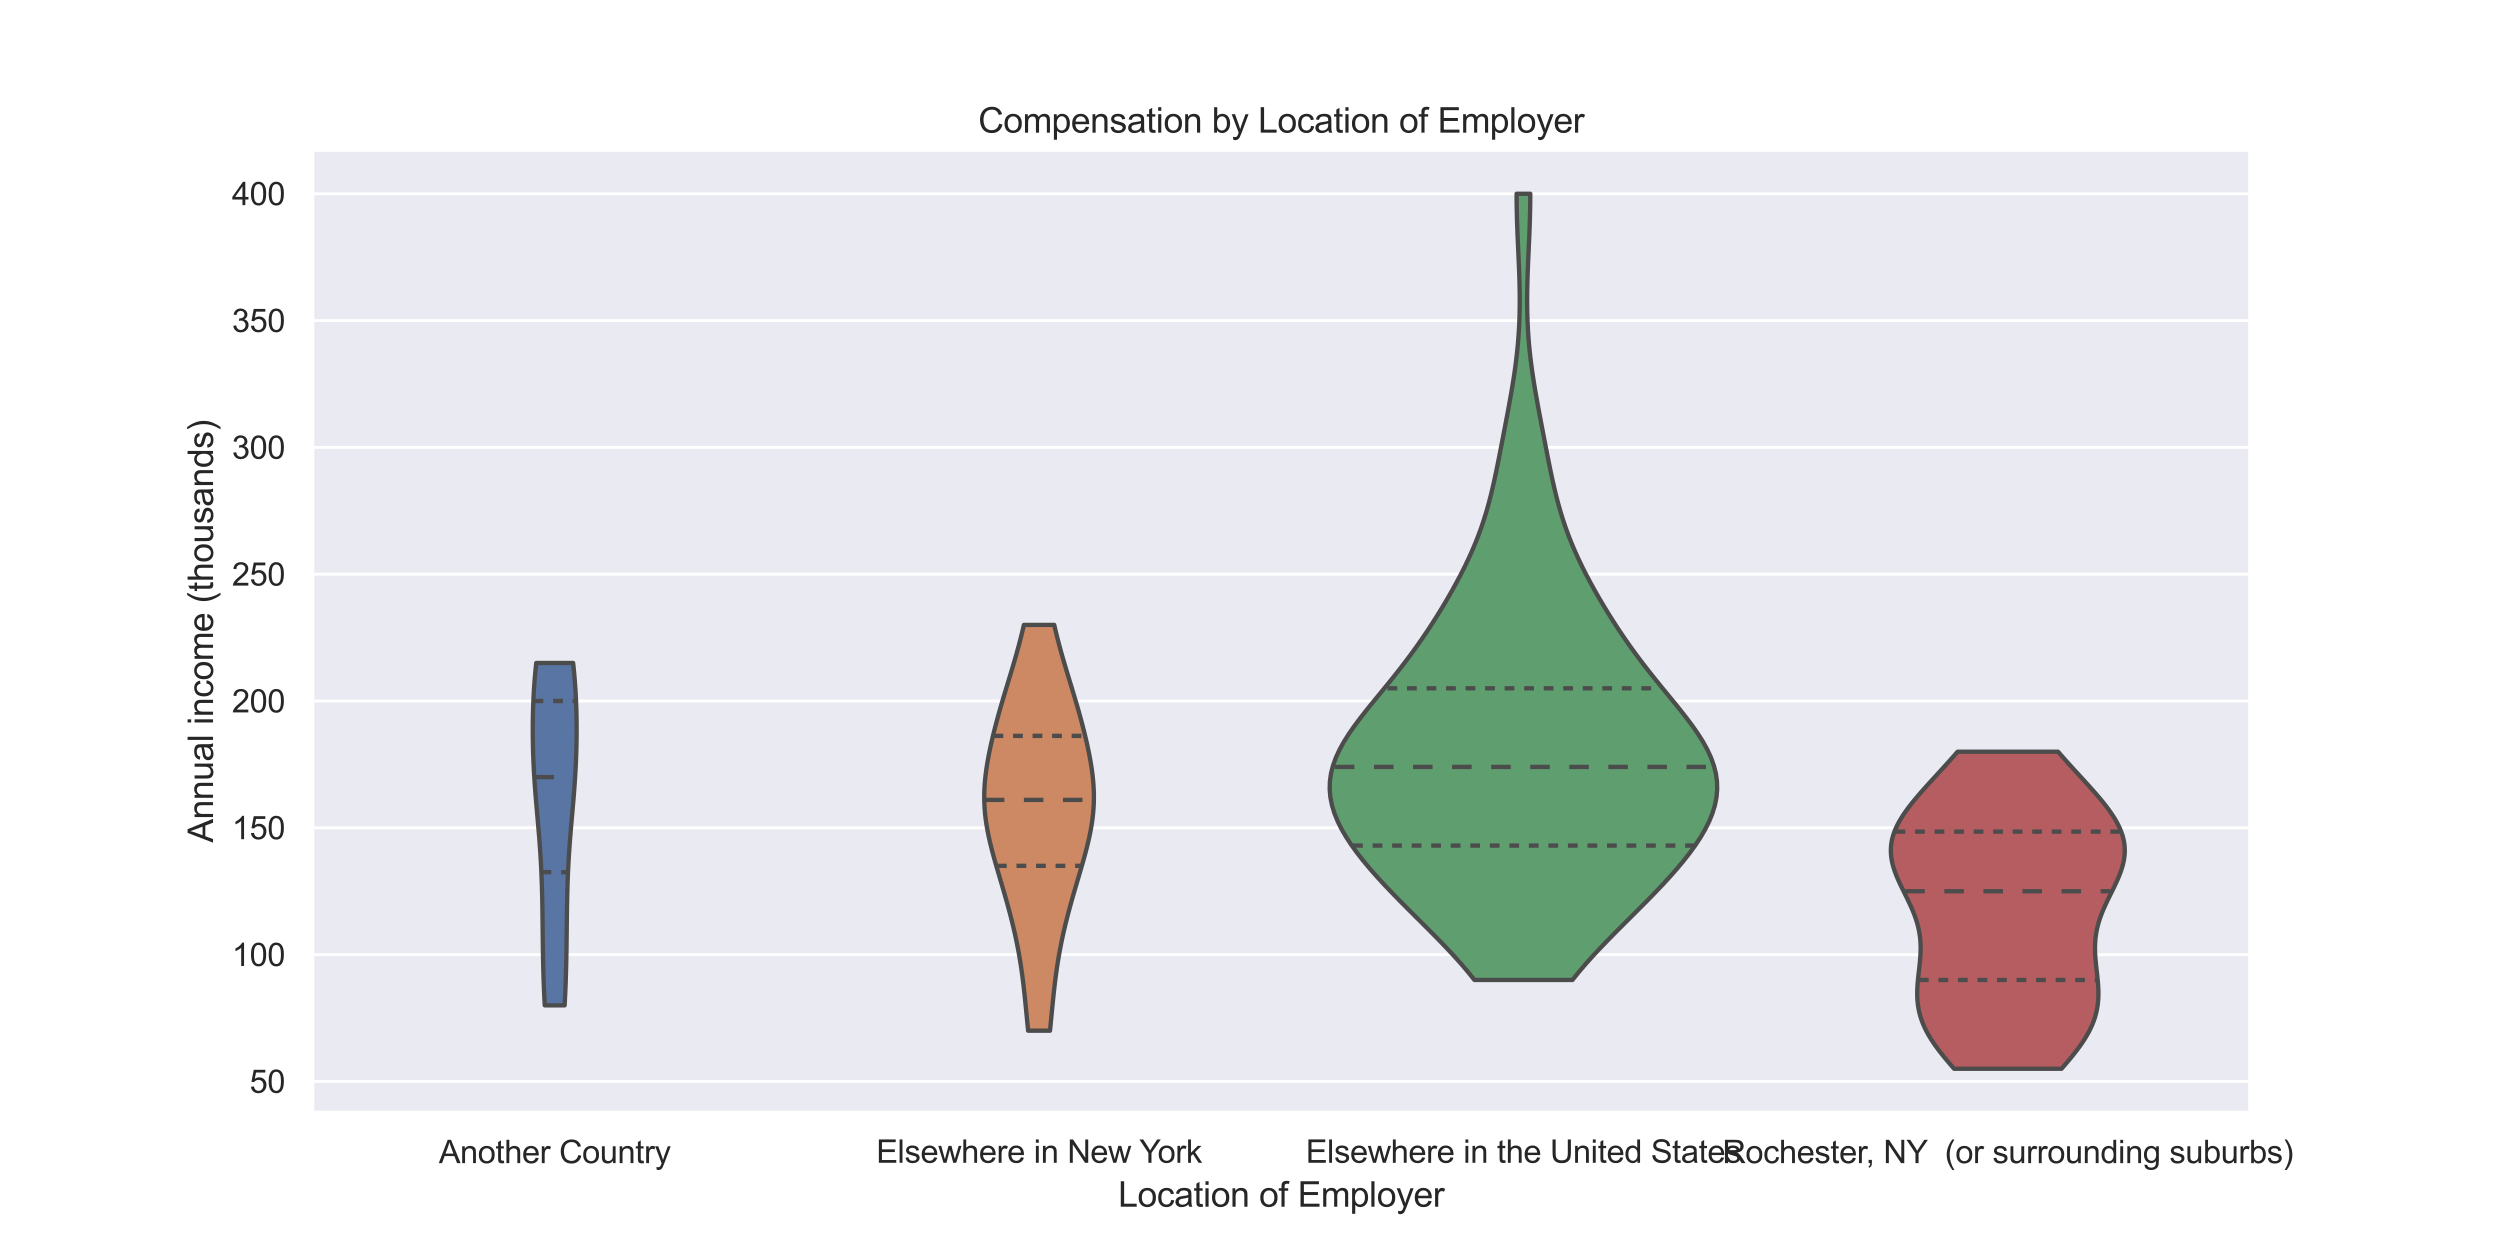 <?xml version="1.0" encoding="utf-8" standalone="no"?>
<!DOCTYPE svg PUBLIC "-//W3C//DTD SVG 1.1//EN"
  "http://www.w3.org/Graphics/SVG/1.1/DTD/svg11.dtd">
<svg xmlns:xlink="http://www.w3.org/1999/xlink" width="864pt" height="432pt" viewBox="0 0 864 432" xmlns="http://www.w3.org/2000/svg" version="1.1">
 <defs>
  <style type="text/css">*{stroke-linejoin: round; stroke-linecap: butt}</style>
 </defs>
 <g id="figure_1">
  <g id="patch_1">
   <path d="M 0 432 
L 864 432 
L 864 0 
L 0 0 
z
" style="fill: #ffffff"/>
  </g>
  <g id="axes_1">
   <g id="patch_2">
    <path d="M 108 384.48 
L 777.6 384.48 
L 777.6 51.84 
L 108 51.84 
z
" style="fill: #eaeaf2"/>
   </g>
   <g id="matplotlib.axis_1">
    <g id="xtick_1">
     <g id="text_1">
      <!-- Another Country -->
      <g style="fill: #262626" transform="translate(151.653 401.988)scale(0.11 -0.11)">
       <defs>
        <path id="ArialMT-41" d="M -9 0 
L 1750 4581 
L 2403 4581 
L 4278 0 
L 3588 0 
L 3053 1388 
L 1138 1388 
L 634 0 
L -9 0 
z
M 1313 1881 
L 2866 1881 
L 2388 3150 
Q 2169 3728 2063 4100 
Q 1975 3659 1816 3225 
L 1313 1881 
z
" transform="scale(0.016)"/>
        <path id="ArialMT-6e" d="M 422 0 
L 422 3319 
L 928 3319 
L 928 2847 
Q 1294 3394 1984 3394 
Q 2284 3394 2536 3286 
Q 2788 3178 2913 3003 
Q 3038 2828 3088 2588 
Q 3119 2431 3119 2041 
L 3119 0 
L 2556 0 
L 2556 2019 
Q 2556 2363 2490 2533 
Q 2425 2703 2258 2804 
Q 2091 2906 1866 2906 
Q 1506 2906 1245 2678 
Q 984 2450 984 1813 
L 984 0 
L 422 0 
z
" transform="scale(0.016)"/>
        <path id="ArialMT-6f" d="M 213 1659 
Q 213 2581 725 3025 
Q 1153 3394 1769 3394 
Q 2453 3394 2887 2945 
Q 3322 2497 3322 1706 
Q 3322 1066 3130 698 
Q 2938 331 2570 128 
Q 2203 -75 1769 -75 
Q 1072 -75 642 372 
Q 213 819 213 1659 
z
M 791 1659 
Q 791 1022 1069 705 
Q 1347 388 1769 388 
Q 2188 388 2466 706 
Q 2744 1025 2744 1678 
Q 2744 2294 2464 2611 
Q 2184 2928 1769 2928 
Q 1347 2928 1069 2612 
Q 791 2297 791 1659 
z
" transform="scale(0.016)"/>
        <path id="ArialMT-74" d="M 1650 503 
L 1731 6 
Q 1494 -44 1306 -44 
Q 1000 -44 831 53 
Q 663 150 594 308 
Q 525 466 525 972 
L 525 2881 
L 113 2881 
L 113 3319 
L 525 3319 
L 525 4141 
L 1084 4478 
L 1084 3319 
L 1650 3319 
L 1650 2881 
L 1084 2881 
L 1084 941 
Q 1084 700 1114 631 
Q 1144 563 1211 522 
Q 1278 481 1403 481 
Q 1497 481 1650 503 
z
" transform="scale(0.016)"/>
        <path id="ArialMT-68" d="M 422 0 
L 422 4581 
L 984 4581 
L 984 2938 
Q 1378 3394 1978 3394 
Q 2347 3394 2619 3248 
Q 2891 3103 3008 2847 
Q 3125 2591 3125 2103 
L 3125 0 
L 2563 0 
L 2563 2103 
Q 2563 2525 2380 2717 
Q 2197 2909 1863 2909 
Q 1613 2909 1392 2779 
Q 1172 2650 1078 2428 
Q 984 2206 984 1816 
L 984 0 
L 422 0 
z
" transform="scale(0.016)"/>
        <path id="ArialMT-65" d="M 2694 1069 
L 3275 997 
Q 3138 488 2766 206 
Q 2394 -75 1816 -75 
Q 1088 -75 661 373 
Q 234 822 234 1631 
Q 234 2469 665 2931 
Q 1097 3394 1784 3394 
Q 2450 3394 2872 2941 
Q 3294 2488 3294 1666 
Q 3294 1616 3291 1516 
L 816 1516 
Q 847 969 1125 678 
Q 1403 388 1819 388 
Q 2128 388 2347 550 
Q 2566 713 2694 1069 
z
M 847 1978 
L 2700 1978 
Q 2663 2397 2488 2606 
Q 2219 2931 1791 2931 
Q 1403 2931 1139 2672 
Q 875 2413 847 1978 
z
" transform="scale(0.016)"/>
        <path id="ArialMT-72" d="M 416 0 
L 416 3319 
L 922 3319 
L 922 2816 
Q 1116 3169 1280 3281 
Q 1444 3394 1641 3394 
Q 1925 3394 2219 3213 
L 2025 2691 
Q 1819 2813 1613 2813 
Q 1428 2813 1281 2702 
Q 1134 2591 1072 2394 
Q 978 2094 978 1738 
L 978 0 
L 416 0 
z
" transform="scale(0.016)"/>
        <path id="ArialMT-20" transform="scale(0.016)"/>
        <path id="ArialMT-43" d="M 3763 1606 
L 4369 1453 
Q 4178 706 3683 314 
Q 3188 -78 2472 -78 
Q 1731 -78 1267 223 
Q 803 525 561 1097 
Q 319 1669 319 2325 
Q 319 3041 592 3573 
Q 866 4106 1370 4382 
Q 1875 4659 2481 4659 
Q 3169 4659 3637 4309 
Q 4106 3959 4291 3325 
L 3694 3184 
Q 3534 3684 3231 3912 
Q 2928 4141 2469 4141 
Q 1941 4141 1586 3887 
Q 1231 3634 1087 3207 
Q 944 2781 944 2328 
Q 944 1744 1114 1308 
Q 1284 872 1643 656 
Q 2003 441 2422 441 
Q 2931 441 3284 734 
Q 3638 1028 3763 1606 
z
" transform="scale(0.016)"/>
        <path id="ArialMT-75" d="M 2597 0 
L 2597 488 
Q 2209 -75 1544 -75 
Q 1250 -75 995 37 
Q 741 150 617 320 
Q 494 491 444 738 
Q 409 903 409 1263 
L 409 3319 
L 972 3319 
L 972 1478 
Q 972 1038 1006 884 
Q 1059 663 1231 536 
Q 1403 409 1656 409 
Q 1909 409 2131 539 
Q 2353 669 2445 892 
Q 2538 1116 2538 1541 
L 2538 3319 
L 3100 3319 
L 3100 0 
L 2597 0 
z
" transform="scale(0.016)"/>
        <path id="ArialMT-79" d="M 397 -1278 
L 334 -750 
Q 519 -800 656 -800 
Q 844 -800 956 -737 
Q 1069 -675 1141 -563 
Q 1194 -478 1313 -144 
Q 1328 -97 1363 -6 
L 103 3319 
L 709 3319 
L 1400 1397 
Q 1534 1031 1641 628 
Q 1738 1016 1872 1384 
L 2581 3319 
L 3144 3319 
L 1881 -56 
Q 1678 -603 1566 -809 
Q 1416 -1088 1222 -1217 
Q 1028 -1347 759 -1347 
Q 597 -1347 397 -1278 
z
" transform="scale(0.016)"/>
       </defs>
       <use xlink:href="#ArialMT-41"/>
       <use xlink:href="#ArialMT-6e" x="66.699"/>
       <use xlink:href="#ArialMT-6f" x="122.314"/>
       <use xlink:href="#ArialMT-74" x="177.93"/>
       <use xlink:href="#ArialMT-68" x="205.713"/>
       <use xlink:href="#ArialMT-65" x="261.328"/>
       <use xlink:href="#ArialMT-72" x="316.943"/>
       <use xlink:href="#ArialMT-20" x="350.244"/>
       <use xlink:href="#ArialMT-43" x="378.027"/>
       <use xlink:href="#ArialMT-6f" x="450.244"/>
       <use xlink:href="#ArialMT-75" x="505.859"/>
       <use xlink:href="#ArialMT-6e" x="561.475"/>
       <use xlink:href="#ArialMT-74" x="617.09"/>
       <use xlink:href="#ArialMT-72" x="644.873"/>
       <use xlink:href="#ArialMT-79" x="678.174"/>
      </g>
     </g>
    </g>
    <g id="xtick_2">
     <g id="text_2">
      <!-- Elsewhere in New York -->
      <g style="fill: #262626" transform="translate(302.844 401.854)scale(0.11 -0.11)">
       <defs>
        <path id="ArialMT-45" d="M 506 0 
L 506 4581 
L 3819 4581 
L 3819 4041 
L 1113 4041 
L 1113 2638 
L 3647 2638 
L 3647 2100 
L 1113 2100 
L 1113 541 
L 3925 541 
L 3925 0 
L 506 0 
z
" transform="scale(0.016)"/>
        <path id="ArialMT-6c" d="M 409 0 
L 409 4581 
L 972 4581 
L 972 0 
L 409 0 
z
" transform="scale(0.016)"/>
        <path id="ArialMT-73" d="M 197 991 
L 753 1078 
Q 800 744 1014 566 
Q 1228 388 1613 388 
Q 2000 388 2187 545 
Q 2375 703 2375 916 
Q 2375 1106 2209 1216 
Q 2094 1291 1634 1406 
Q 1016 1563 777 1677 
Q 538 1791 414 1992 
Q 291 2194 291 2438 
Q 291 2659 392 2848 
Q 494 3038 669 3163 
Q 800 3259 1026 3326 
Q 1253 3394 1513 3394 
Q 1903 3394 2198 3281 
Q 2494 3169 2634 2976 
Q 2775 2784 2828 2463 
L 2278 2388 
Q 2241 2644 2061 2787 
Q 1881 2931 1553 2931 
Q 1166 2931 1000 2803 
Q 834 2675 834 2503 
Q 834 2394 903 2306 
Q 972 2216 1119 2156 
Q 1203 2125 1616 2013 
Q 2213 1853 2448 1751 
Q 2684 1650 2818 1456 
Q 2953 1263 2953 975 
Q 2953 694 2789 445 
Q 2625 197 2315 61 
Q 2006 -75 1616 -75 
Q 969 -75 630 194 
Q 291 463 197 991 
z
" transform="scale(0.016)"/>
        <path id="ArialMT-77" d="M 1034 0 
L 19 3319 
L 600 3319 
L 1128 1403 
L 1325 691 
Q 1338 744 1497 1375 
L 2025 3319 
L 2603 3319 
L 3100 1394 
L 3266 759 
L 3456 1400 
L 4025 3319 
L 4572 3319 
L 3534 0 
L 2950 0 
L 2422 1988 
L 2294 2553 
L 1622 0 
L 1034 0 
z
" transform="scale(0.016)"/>
        <path id="ArialMT-69" d="M 425 3934 
L 425 4581 
L 988 4581 
L 988 3934 
L 425 3934 
z
M 425 0 
L 425 3319 
L 988 3319 
L 988 0 
L 425 0 
z
" transform="scale(0.016)"/>
        <path id="ArialMT-4e" d="M 488 0 
L 488 4581 
L 1109 4581 
L 3516 984 
L 3516 4581 
L 4097 4581 
L 4097 0 
L 3475 0 
L 1069 3600 
L 1069 0 
L 488 0 
z
" transform="scale(0.016)"/>
        <path id="ArialMT-59" d="M 1784 0 
L 1784 1941 
L 19 4581 
L 756 4581 
L 1659 3200 
Q 1909 2813 2125 2425 
Q 2331 2784 2625 3234 
L 3513 4581 
L 4219 4581 
L 2391 1941 
L 2391 0 
L 1784 0 
z
" transform="scale(0.016)"/>
        <path id="ArialMT-6b" d="M 425 0 
L 425 4581 
L 988 4581 
L 988 1969 
L 2319 3319 
L 3047 3319 
L 1778 2088 
L 3175 0 
L 2481 0 
L 1384 1697 
L 988 1316 
L 988 0 
L 425 0 
z
" transform="scale(0.016)"/>
       </defs>
       <use xlink:href="#ArialMT-45"/>
       <use xlink:href="#ArialMT-6c" x="66.699"/>
       <use xlink:href="#ArialMT-73" x="88.916"/>
       <use xlink:href="#ArialMT-65" x="138.916"/>
       <use xlink:href="#ArialMT-77" x="194.531"/>
       <use xlink:href="#ArialMT-68" x="266.748"/>
       <use xlink:href="#ArialMT-65" x="322.363"/>
       <use xlink:href="#ArialMT-72" x="377.979"/>
       <use xlink:href="#ArialMT-65" x="411.279"/>
       <use xlink:href="#ArialMT-20" x="466.895"/>
       <use xlink:href="#ArialMT-69" x="494.678"/>
       <use xlink:href="#ArialMT-6e" x="516.895"/>
       <use xlink:href="#ArialMT-20" x="572.51"/>
       <use xlink:href="#ArialMT-4e" x="600.293"/>
       <use xlink:href="#ArialMT-65" x="672.51"/>
       <use xlink:href="#ArialMT-77" x="728.125"/>
       <use xlink:href="#ArialMT-20" x="800.342"/>
       <use xlink:href="#ArialMT-59" x="826.375"/>
       <use xlink:href="#ArialMT-6f" x="883.949"/>
       <use xlink:href="#ArialMT-72" x="939.564"/>
       <use xlink:href="#ArialMT-6b" x="972.865"/>
      </g>
     </g>
    </g>
    <g id="xtick_3">
     <g id="text_3">
      <!-- Elsewhere in the United States -->
      <g style="fill: #262626" transform="translate(451.295 401.854)scale(0.11 -0.11)">
       <defs>
        <path id="ArialMT-55" d="M 3500 4581 
L 4106 4581 
L 4106 1934 
Q 4106 1244 3950 837 
Q 3794 431 3386 176 
Q 2978 -78 2316 -78 
Q 1672 -78 1262 144 
Q 853 366 678 786 
Q 503 1206 503 1934 
L 503 4581 
L 1109 4581 
L 1109 1938 
Q 1109 1341 1220 1058 
Q 1331 775 1601 622 
Q 1872 469 2263 469 
Q 2931 469 3215 772 
Q 3500 1075 3500 1938 
L 3500 4581 
z
" transform="scale(0.016)"/>
        <path id="ArialMT-64" d="M 2575 0 
L 2575 419 
Q 2259 -75 1647 -75 
Q 1250 -75 917 144 
Q 584 363 401 755 
Q 219 1147 219 1656 
Q 219 2153 384 2558 
Q 550 2963 881 3178 
Q 1213 3394 1622 3394 
Q 1922 3394 2156 3267 
Q 2391 3141 2538 2938 
L 2538 4581 
L 3097 4581 
L 3097 0 
L 2575 0 
z
M 797 1656 
Q 797 1019 1065 703 
Q 1334 388 1700 388 
Q 2069 388 2326 689 
Q 2584 991 2584 1609 
Q 2584 2291 2321 2609 
Q 2059 2928 1675 2928 
Q 1300 2928 1048 2622 
Q 797 2316 797 1656 
z
" transform="scale(0.016)"/>
        <path id="ArialMT-53" d="M 288 1472 
L 859 1522 
Q 900 1178 1048 958 
Q 1197 738 1509 602 
Q 1822 466 2213 466 
Q 2559 466 2825 569 
Q 3091 672 3220 851 
Q 3350 1031 3350 1244 
Q 3350 1459 3225 1620 
Q 3100 1781 2813 1891 
Q 2628 1963 1997 2114 
Q 1366 2266 1113 2400 
Q 784 2572 623 2826 
Q 463 3081 463 3397 
Q 463 3744 659 4045 
Q 856 4347 1234 4503 
Q 1613 4659 2075 4659 
Q 2584 4659 2973 4495 
Q 3363 4331 3572 4012 
Q 3781 3694 3797 3291 
L 3216 3247 
Q 3169 3681 2898 3903 
Q 2628 4125 2100 4125 
Q 1550 4125 1298 3923 
Q 1047 3722 1047 3438 
Q 1047 3191 1225 3031 
Q 1400 2872 2139 2705 
Q 2878 2538 3153 2413 
Q 3553 2228 3743 1945 
Q 3934 1663 3934 1294 
Q 3934 928 3725 604 
Q 3516 281 3123 101 
Q 2731 -78 2241 -78 
Q 1619 -78 1198 103 
Q 778 284 539 648 
Q 300 1013 288 1472 
z
" transform="scale(0.016)"/>
        <path id="ArialMT-61" d="M 2588 409 
Q 2275 144 1986 34 
Q 1697 -75 1366 -75 
Q 819 -75 525 192 
Q 231 459 231 875 
Q 231 1119 342 1320 
Q 453 1522 633 1644 
Q 813 1766 1038 1828 
Q 1203 1872 1538 1913 
Q 2219 1994 2541 2106 
Q 2544 2222 2544 2253 
Q 2544 2597 2384 2738 
Q 2169 2928 1744 2928 
Q 1347 2928 1158 2789 
Q 969 2650 878 2297 
L 328 2372 
Q 403 2725 575 2942 
Q 747 3159 1072 3276 
Q 1397 3394 1825 3394 
Q 2250 3394 2515 3294 
Q 2781 3194 2906 3042 
Q 3031 2891 3081 2659 
Q 3109 2516 3109 2141 
L 3109 1391 
Q 3109 606 3145 398 
Q 3181 191 3288 0 
L 2700 0 
Q 2613 175 2588 409 
z
M 2541 1666 
Q 2234 1541 1622 1453 
Q 1275 1403 1131 1340 
Q 988 1278 909 1158 
Q 831 1038 831 891 
Q 831 666 1001 516 
Q 1172 366 1500 366 
Q 1825 366 2078 508 
Q 2331 650 2450 897 
Q 2541 1088 2541 1459 
L 2541 1666 
z
" transform="scale(0.016)"/>
       </defs>
       <use xlink:href="#ArialMT-45"/>
       <use xlink:href="#ArialMT-6c" x="66.699"/>
       <use xlink:href="#ArialMT-73" x="88.916"/>
       <use xlink:href="#ArialMT-65" x="138.916"/>
       <use xlink:href="#ArialMT-77" x="194.531"/>
       <use xlink:href="#ArialMT-68" x="266.748"/>
       <use xlink:href="#ArialMT-65" x="322.363"/>
       <use xlink:href="#ArialMT-72" x="377.979"/>
       <use xlink:href="#ArialMT-65" x="411.279"/>
       <use xlink:href="#ArialMT-20" x="466.895"/>
       <use xlink:href="#ArialMT-69" x="494.678"/>
       <use xlink:href="#ArialMT-6e" x="516.895"/>
       <use xlink:href="#ArialMT-20" x="572.51"/>
       <use xlink:href="#ArialMT-74" x="600.293"/>
       <use xlink:href="#ArialMT-68" x="628.076"/>
       <use xlink:href="#ArialMT-65" x="683.691"/>
       <use xlink:href="#ArialMT-20" x="739.307"/>
       <use xlink:href="#ArialMT-55" x="767.09"/>
       <use xlink:href="#ArialMT-6e" x="839.307"/>
       <use xlink:href="#ArialMT-69" x="894.922"/>
       <use xlink:href="#ArialMT-74" x="917.139"/>
       <use xlink:href="#ArialMT-65" x="944.922"/>
       <use xlink:href="#ArialMT-64" x="1000.537"/>
       <use xlink:href="#ArialMT-20" x="1056.152"/>
       <use xlink:href="#ArialMT-53" x="1083.936"/>
       <use xlink:href="#ArialMT-74" x="1150.635"/>
       <use xlink:href="#ArialMT-61" x="1178.418"/>
       <use xlink:href="#ArialMT-74" x="1234.033"/>
       <use xlink:href="#ArialMT-65" x="1261.816"/>
       <use xlink:href="#ArialMT-73" x="1317.432"/>
      </g>
     </g>
    </g>
    <g id="xtick_4">
     <g id="text_4">
      <!-- Rochester, NY  (or surrounding suburbs) -->
      <g style="fill: #262626" transform="translate(595.263 401.988)scale(0.11 -0.11)">
       <defs>
        <path id="ArialMT-52" d="M 503 0 
L 503 4581 
L 2534 4581 
Q 3147 4581 3465 4457 
Q 3784 4334 3975 4021 
Q 4166 3709 4166 3331 
Q 4166 2844 3850 2509 
Q 3534 2175 2875 2084 
Q 3116 1969 3241 1856 
Q 3506 1613 3744 1247 
L 4541 0 
L 3778 0 
L 3172 953 
Q 2906 1366 2734 1584 
Q 2563 1803 2427 1890 
Q 2291 1978 2150 2013 
Q 2047 2034 1813 2034 
L 1109 2034 
L 1109 0 
L 503 0 
z
M 1109 2559 
L 2413 2559 
Q 2828 2559 3062 2645 
Q 3297 2731 3419 2920 
Q 3541 3109 3541 3331 
Q 3541 3656 3305 3865 
Q 3069 4075 2559 4075 
L 1109 4075 
L 1109 2559 
z
" transform="scale(0.016)"/>
        <path id="ArialMT-63" d="M 2588 1216 
L 3141 1144 
Q 3050 572 2676 248 
Q 2303 -75 1759 -75 
Q 1078 -75 664 370 
Q 250 816 250 1647 
Q 250 2184 428 2587 
Q 606 2991 970 3192 
Q 1334 3394 1763 3394 
Q 2303 3394 2647 3120 
Q 2991 2847 3088 2344 
L 2541 2259 
Q 2463 2594 2264 2762 
Q 2066 2931 1784 2931 
Q 1359 2931 1093 2626 
Q 828 2322 828 1663 
Q 828 994 1084 691 
Q 1341 388 1753 388 
Q 2084 388 2306 591 
Q 2528 794 2588 1216 
z
" transform="scale(0.016)"/>
        <path id="ArialMT-2c" d="M 569 0 
L 569 641 
L 1209 641 
L 1209 0 
Q 1209 -353 1084 -570 
Q 959 -788 688 -906 
L 531 -666 
Q 709 -588 793 -436 
Q 878 -284 888 0 
L 569 0 
z
" transform="scale(0.016)"/>
        <path id="ArialMT-28" d="M 1497 -1347 
Q 1031 -759 709 28 
Q 388 816 388 1659 
Q 388 2403 628 3084 
Q 909 3875 1497 4659 
L 1900 4659 
Q 1522 4009 1400 3731 
Q 1209 3300 1100 2831 
Q 966 2247 966 1656 
Q 966 153 1900 -1347 
L 1497 -1347 
z
" transform="scale(0.016)"/>
        <path id="ArialMT-67" d="M 319 -275 
L 866 -356 
Q 900 -609 1056 -725 
Q 1266 -881 1628 -881 
Q 2019 -881 2231 -725 
Q 2444 -569 2519 -288 
Q 2563 -116 2559 434 
Q 2191 0 1641 0 
Q 956 0 581 494 
Q 206 988 206 1678 
Q 206 2153 378 2554 
Q 550 2956 876 3175 
Q 1203 3394 1644 3394 
Q 2231 3394 2613 2919 
L 2613 3319 
L 3131 3319 
L 3131 450 
Q 3131 -325 2973 -648 
Q 2816 -972 2473 -1159 
Q 2131 -1347 1631 -1347 
Q 1038 -1347 672 -1080 
Q 306 -813 319 -275 
z
M 784 1719 
Q 784 1066 1043 766 
Q 1303 466 1694 466 
Q 2081 466 2343 764 
Q 2606 1063 2606 1700 
Q 2606 2309 2336 2618 
Q 2066 2928 1684 2928 
Q 1309 2928 1046 2623 
Q 784 2319 784 1719 
z
" transform="scale(0.016)"/>
        <path id="ArialMT-62" d="M 941 0 
L 419 0 
L 419 4581 
L 981 4581 
L 981 2947 
Q 1338 3394 1891 3394 
Q 2197 3394 2470 3270 
Q 2744 3147 2920 2923 
Q 3097 2700 3197 2384 
Q 3297 2069 3297 1709 
Q 3297 856 2875 390 
Q 2453 -75 1863 -75 
Q 1275 -75 941 416 
L 941 0 
z
M 934 1684 
Q 934 1088 1097 822 
Q 1363 388 1816 388 
Q 2184 388 2453 708 
Q 2722 1028 2722 1663 
Q 2722 2313 2464 2622 
Q 2206 2931 1841 2931 
Q 1472 2931 1203 2611 
Q 934 2291 934 1684 
z
" transform="scale(0.016)"/>
        <path id="ArialMT-29" d="M 791 -1347 
L 388 -1347 
Q 1322 153 1322 1656 
Q 1322 2244 1188 2822 
Q 1081 3291 891 3722 
Q 769 4003 388 4659 
L 791 4659 
Q 1378 3875 1659 3084 
Q 1900 2403 1900 1659 
Q 1900 816 1576 28 
Q 1253 -759 791 -1347 
z
" transform="scale(0.016)"/>
       </defs>
       <use xlink:href="#ArialMT-52"/>
       <use xlink:href="#ArialMT-6f" x="72.217"/>
       <use xlink:href="#ArialMT-63" x="127.832"/>
       <use xlink:href="#ArialMT-68" x="177.832"/>
       <use xlink:href="#ArialMT-65" x="233.447"/>
       <use xlink:href="#ArialMT-73" x="289.062"/>
       <use xlink:href="#ArialMT-74" x="339.062"/>
       <use xlink:href="#ArialMT-65" x="366.846"/>
       <use xlink:href="#ArialMT-72" x="422.461"/>
       <use xlink:href="#ArialMT-2c" x="450.262"/>
       <use xlink:href="#ArialMT-20" x="478.045"/>
       <use xlink:href="#ArialMT-4e" x="505.828"/>
       <use xlink:href="#ArialMT-59" x="578.045"/>
       <use xlink:href="#ArialMT-20" x="642.994"/>
       <use xlink:href="#ArialMT-20" x="670.777"/>
       <use xlink:href="#ArialMT-28" x="698.561"/>
       <use xlink:href="#ArialMT-6f" x="731.861"/>
       <use xlink:href="#ArialMT-72" x="787.477"/>
       <use xlink:href="#ArialMT-20" x="820.777"/>
       <use xlink:href="#ArialMT-73" x="848.561"/>
       <use xlink:href="#ArialMT-75" x="898.561"/>
       <use xlink:href="#ArialMT-72" x="954.176"/>
       <use xlink:href="#ArialMT-72" x="987.477"/>
       <use xlink:href="#ArialMT-6f" x="1020.777"/>
       <use xlink:href="#ArialMT-75" x="1076.393"/>
       <use xlink:href="#ArialMT-6e" x="1132.008"/>
       <use xlink:href="#ArialMT-64" x="1187.623"/>
       <use xlink:href="#ArialMT-69" x="1243.238"/>
       <use xlink:href="#ArialMT-6e" x="1265.455"/>
       <use xlink:href="#ArialMT-67" x="1321.07"/>
       <use xlink:href="#ArialMT-20" x="1376.686"/>
       <use xlink:href="#ArialMT-73" x="1404.469"/>
       <use xlink:href="#ArialMT-75" x="1454.469"/>
       <use xlink:href="#ArialMT-62" x="1510.084"/>
       <use xlink:href="#ArialMT-75" x="1565.699"/>
       <use xlink:href="#ArialMT-72" x="1621.314"/>
       <use xlink:href="#ArialMT-62" x="1654.615"/>
       <use xlink:href="#ArialMT-73" x="1710.23"/>
       <use xlink:href="#ArialMT-29" x="1760.23"/>
      </g>
     </g>
    </g>
    <g id="text_5">
     <!-- Location of Employer -->
     <g style="fill: #262626" transform="translate(386.439 417.038)scale(0.12 -0.12)">
      <defs>
       <path id="ArialMT-4c" d="M 469 0 
L 469 4581 
L 1075 4581 
L 1075 541 
L 3331 541 
L 3331 0 
L 469 0 
z
" transform="scale(0.016)"/>
       <path id="ArialMT-66" d="M 556 0 
L 556 2881 
L 59 2881 
L 59 3319 
L 556 3319 
L 556 3672 
Q 556 4006 616 4169 
Q 697 4388 901 4523 
Q 1106 4659 1475 4659 
Q 1713 4659 2000 4603 
L 1916 4113 
Q 1741 4144 1584 4144 
Q 1328 4144 1222 4034 
Q 1116 3925 1116 3625 
L 1116 3319 
L 1763 3319 
L 1763 2881 
L 1116 2881 
L 1116 0 
L 556 0 
z
" transform="scale(0.016)"/>
       <path id="ArialMT-6d" d="M 422 0 
L 422 3319 
L 925 3319 
L 925 2853 
Q 1081 3097 1340 3245 
Q 1600 3394 1931 3394 
Q 2300 3394 2536 3241 
Q 2772 3088 2869 2813 
Q 3263 3394 3894 3394 
Q 4388 3394 4653 3120 
Q 4919 2847 4919 2278 
L 4919 0 
L 4359 0 
L 4359 2091 
Q 4359 2428 4304 2576 
Q 4250 2725 4106 2815 
Q 3963 2906 3769 2906 
Q 3419 2906 3187 2673 
Q 2956 2441 2956 1928 
L 2956 0 
L 2394 0 
L 2394 2156 
Q 2394 2531 2256 2718 
Q 2119 2906 1806 2906 
Q 1569 2906 1367 2781 
Q 1166 2656 1075 2415 
Q 984 2175 984 1722 
L 984 0 
L 422 0 
z
" transform="scale(0.016)"/>
       <path id="ArialMT-70" d="M 422 -1272 
L 422 3319 
L 934 3319 
L 934 2888 
Q 1116 3141 1344 3267 
Q 1572 3394 1897 3394 
Q 2322 3394 2647 3175 
Q 2972 2956 3137 2557 
Q 3303 2159 3303 1684 
Q 3303 1175 3120 767 
Q 2938 359 2589 142 
Q 2241 -75 1856 -75 
Q 1575 -75 1351 44 
Q 1128 163 984 344 
L 984 -1272 
L 422 -1272 
z
M 931 1641 
Q 931 1000 1190 694 
Q 1450 388 1819 388 
Q 2194 388 2461 705 
Q 2728 1022 2728 1688 
Q 2728 2322 2467 2637 
Q 2206 2953 1844 2953 
Q 1484 2953 1207 2617 
Q 931 2281 931 1641 
z
" transform="scale(0.016)"/>
      </defs>
      <use xlink:href="#ArialMT-4c"/>
      <use xlink:href="#ArialMT-6f" x="55.615"/>
      <use xlink:href="#ArialMT-63" x="111.23"/>
      <use xlink:href="#ArialMT-61" x="161.23"/>
      <use xlink:href="#ArialMT-74" x="216.846"/>
      <use xlink:href="#ArialMT-69" x="244.629"/>
      <use xlink:href="#ArialMT-6f" x="266.846"/>
      <use xlink:href="#ArialMT-6e" x="322.461"/>
      <use xlink:href="#ArialMT-20" x="378.076"/>
      <use xlink:href="#ArialMT-6f" x="405.859"/>
      <use xlink:href="#ArialMT-66" x="461.475"/>
      <use xlink:href="#ArialMT-20" x="489.258"/>
      <use xlink:href="#ArialMT-45" x="517.041"/>
      <use xlink:href="#ArialMT-6d" x="583.74"/>
      <use xlink:href="#ArialMT-70" x="667.041"/>
      <use xlink:href="#ArialMT-6c" x="722.656"/>
      <use xlink:href="#ArialMT-6f" x="744.873"/>
      <use xlink:href="#ArialMT-79" x="800.488"/>
      <use xlink:href="#ArialMT-65" x="850.488"/>
      <use xlink:href="#ArialMT-72" x="906.104"/>
     </g>
    </g>
   </g>
   <g id="matplotlib.axis_2">
    <g id="ytick_1">
     <g id="line2d_1">
      <path d="M 108 373.743 
L 777.6 373.743 
" clip-path="url(#p552d804555)" style="fill: none; stroke: #ffffff; stroke-linecap: round"/>
     </g>
     <g id="text_6">
      <!-- 50 -->
      <g style="fill: #262626" transform="translate(86.266 377.679)scale(0.11 -0.11)">
       <defs>
        <path id="ArialMT-35" d="M 266 1200 
L 856 1250 
Q 922 819 1161 601 
Q 1400 384 1738 384 
Q 2144 384 2425 690 
Q 2706 997 2706 1503 
Q 2706 1984 2436 2262 
Q 2166 2541 1728 2541 
Q 1456 2541 1237 2417 
Q 1019 2294 894 2097 
L 366 2166 
L 809 4519 
L 3088 4519 
L 3088 3981 
L 1259 3981 
L 1013 2750 
Q 1425 3038 1878 3038 
Q 2478 3038 2890 2622 
Q 3303 2206 3303 1553 
Q 3303 931 2941 478 
Q 2500 -78 1738 -78 
Q 1113 -78 717 272 
Q 322 622 266 1200 
z
" transform="scale(0.016)"/>
        <path id="ArialMT-30" d="M 266 2259 
Q 266 3072 433 3567 
Q 600 4063 929 4331 
Q 1259 4600 1759 4600 
Q 2128 4600 2406 4451 
Q 2684 4303 2865 4023 
Q 3047 3744 3150 3342 
Q 3253 2941 3253 2259 
Q 3253 1453 3087 958 
Q 2922 463 2592 192 
Q 2263 -78 1759 -78 
Q 1097 -78 719 397 
Q 266 969 266 2259 
z
M 844 2259 
Q 844 1131 1108 757 
Q 1372 384 1759 384 
Q 2147 384 2411 759 
Q 2675 1134 2675 2259 
Q 2675 3391 2411 3762 
Q 2147 4134 1753 4134 
Q 1366 4134 1134 3806 
Q 844 3388 844 2259 
z
" transform="scale(0.016)"/>
       </defs>
       <use xlink:href="#ArialMT-35"/>
       <use xlink:href="#ArialMT-30" x="55.615"/>
      </g>
     </g>
    </g>
    <g id="ytick_2">
     <g id="line2d_2">
      <path d="M 108 329.917 
L 777.6 329.917 
" clip-path="url(#p552d804555)" style="fill: none; stroke: #ffffff; stroke-linecap: round"/>
     </g>
     <g id="text_7">
      <!-- 100 -->
      <g style="fill: #262626" transform="translate(80.149 333.853)scale(0.11 -0.11)">
       <defs>
        <path id="ArialMT-31" d="M 2384 0 
L 1822 0 
L 1822 3584 
Q 1619 3391 1289 3197 
Q 959 3003 697 2906 
L 697 3450 
Q 1169 3672 1522 3987 
Q 1875 4303 2022 4600 
L 2384 4600 
L 2384 0 
z
" transform="scale(0.016)"/>
       </defs>
       <use xlink:href="#ArialMT-31"/>
       <use xlink:href="#ArialMT-30" x="55.615"/>
       <use xlink:href="#ArialMT-30" x="111.23"/>
      </g>
     </g>
    </g>
    <g id="ytick_3">
     <g id="line2d_3">
      <path d="M 108 286.09 
L 777.6 286.09 
" clip-path="url(#p552d804555)" style="fill: none; stroke: #ffffff; stroke-linecap: round"/>
     </g>
     <g id="text_8">
      <!-- 150 -->
      <g style="fill: #262626" transform="translate(80.149 290.027)scale(0.11 -0.11)">
       <use xlink:href="#ArialMT-31"/>
       <use xlink:href="#ArialMT-35" x="55.615"/>
       <use xlink:href="#ArialMT-30" x="111.23"/>
      </g>
     </g>
    </g>
    <g id="ytick_4">
     <g id="line2d_4">
      <path d="M 108 242.264 
L 777.6 242.264 
" clip-path="url(#p552d804555)" style="fill: none; stroke: #ffffff; stroke-linecap: round"/>
     </g>
     <g id="text_9">
      <!-- 200 -->
      <g style="fill: #262626" transform="translate(80.149 246.201)scale(0.11 -0.11)">
       <defs>
        <path id="ArialMT-32" d="M 3222 541 
L 3222 0 
L 194 0 
Q 188 203 259 391 
Q 375 700 629 1000 
Q 884 1300 1366 1694 
Q 2113 2306 2375 2664 
Q 2638 3022 2638 3341 
Q 2638 3675 2398 3904 
Q 2159 4134 1775 4134 
Q 1369 4134 1125 3890 
Q 881 3647 878 3216 
L 300 3275 
Q 359 3922 746 4261 
Q 1134 4600 1788 4600 
Q 2447 4600 2831 4234 
Q 3216 3869 3216 3328 
Q 3216 3053 3103 2787 
Q 2991 2522 2730 2228 
Q 2469 1934 1863 1422 
Q 1356 997 1212 845 
Q 1069 694 975 541 
L 3222 541 
z
" transform="scale(0.016)"/>
       </defs>
       <use xlink:href="#ArialMT-32"/>
       <use xlink:href="#ArialMT-30" x="55.615"/>
       <use xlink:href="#ArialMT-30" x="111.23"/>
      </g>
     </g>
    </g>
    <g id="ytick_5">
     <g id="line2d_5">
      <path d="M 108 198.438 
L 777.6 198.438 
" clip-path="url(#p552d804555)" style="fill: none; stroke: #ffffff; stroke-linecap: round"/>
     </g>
     <g id="text_10">
      <!-- 250 -->
      <g style="fill: #262626" transform="translate(80.149 202.375)scale(0.11 -0.11)">
       <use xlink:href="#ArialMT-32"/>
       <use xlink:href="#ArialMT-35" x="55.615"/>
       <use xlink:href="#ArialMT-30" x="111.23"/>
      </g>
     </g>
    </g>
    <g id="ytick_6">
     <g id="line2d_6">
      <path d="M 108 154.612 
L 777.6 154.612 
" clip-path="url(#p552d804555)" style="fill: none; stroke: #ffffff; stroke-linecap: round"/>
     </g>
     <g id="text_11">
      <!-- 300 -->
      <g style="fill: #262626" transform="translate(80.149 158.549)scale(0.11 -0.11)">
       <defs>
        <path id="ArialMT-33" d="M 269 1209 
L 831 1284 
Q 928 806 1161 595 
Q 1394 384 1728 384 
Q 2125 384 2398 659 
Q 2672 934 2672 1341 
Q 2672 1728 2419 1979 
Q 2166 2231 1775 2231 
Q 1616 2231 1378 2169 
L 1441 2663 
Q 1497 2656 1531 2656 
Q 1891 2656 2178 2843 
Q 2466 3031 2466 3422 
Q 2466 3731 2256 3934 
Q 2047 4138 1716 4138 
Q 1388 4138 1169 3931 
Q 950 3725 888 3313 
L 325 3413 
Q 428 3978 793 4289 
Q 1159 4600 1703 4600 
Q 2078 4600 2393 4439 
Q 2709 4278 2876 4000 
Q 3044 3722 3044 3409 
Q 3044 3113 2884 2869 
Q 2725 2625 2413 2481 
Q 2819 2388 3044 2092 
Q 3269 1797 3269 1353 
Q 3269 753 2831 336 
Q 2394 -81 1725 -81 
Q 1122 -81 723 278 
Q 325 638 269 1209 
z
" transform="scale(0.016)"/>
       </defs>
       <use xlink:href="#ArialMT-33"/>
       <use xlink:href="#ArialMT-30" x="55.615"/>
       <use xlink:href="#ArialMT-30" x="111.23"/>
      </g>
     </g>
    </g>
    <g id="ytick_7">
     <g id="line2d_7">
      <path d="M 108 110.786 
L 777.6 110.786 
" clip-path="url(#p552d804555)" style="fill: none; stroke: #ffffff; stroke-linecap: round"/>
     </g>
     <g id="text_12">
      <!-- 350 -->
      <g style="fill: #262626" transform="translate(80.149 114.723)scale(0.11 -0.11)">
       <use xlink:href="#ArialMT-33"/>
       <use xlink:href="#ArialMT-35" x="55.615"/>
       <use xlink:href="#ArialMT-30" x="111.23"/>
      </g>
     </g>
    </g>
    <g id="ytick_8">
     <g id="line2d_8">
      <path d="M 108 66.96 
L 777.6 66.96 
" clip-path="url(#p552d804555)" style="fill: none; stroke: #ffffff; stroke-linecap: round"/>
     </g>
     <g id="text_13">
      <!-- 400 -->
      <g style="fill: #262626" transform="translate(80.149 70.897)scale(0.11 -0.11)">
       <defs>
        <path id="ArialMT-34" d="M 2069 0 
L 2069 1097 
L 81 1097 
L 81 1613 
L 2172 4581 
L 2631 4581 
L 2631 1613 
L 3250 1613 
L 3250 1097 
L 2631 1097 
L 2631 0 
L 2069 0 
z
M 2069 1613 
L 2069 3678 
L 634 1613 
L 2069 1613 
z
" transform="scale(0.016)"/>
       </defs>
       <use xlink:href="#ArialMT-34"/>
       <use xlink:href="#ArialMT-30" x="55.615"/>
       <use xlink:href="#ArialMT-30" x="111.23"/>
      </g>
     </g>
    </g>
    <g id="text_14">
     <!-- Annual income (thousands) -->
     <g style="fill: #262626" transform="translate(73.623 291.198)rotate(-90)scale(0.12 -0.12)">
      <use xlink:href="#ArialMT-41"/>
      <use xlink:href="#ArialMT-6e" x="66.699"/>
      <use xlink:href="#ArialMT-6e" x="122.314"/>
      <use xlink:href="#ArialMT-75" x="177.93"/>
      <use xlink:href="#ArialMT-61" x="233.545"/>
      <use xlink:href="#ArialMT-6c" x="289.16"/>
      <use xlink:href="#ArialMT-20" x="311.377"/>
      <use xlink:href="#ArialMT-69" x="339.16"/>
      <use xlink:href="#ArialMT-6e" x="361.377"/>
      <use xlink:href="#ArialMT-63" x="416.992"/>
      <use xlink:href="#ArialMT-6f" x="466.992"/>
      <use xlink:href="#ArialMT-6d" x="522.607"/>
      <use xlink:href="#ArialMT-65" x="605.908"/>
      <use xlink:href="#ArialMT-20" x="661.523"/>
      <use xlink:href="#ArialMT-28" x="689.307"/>
      <use xlink:href="#ArialMT-74" x="722.607"/>
      <use xlink:href="#ArialMT-68" x="750.391"/>
      <use xlink:href="#ArialMT-6f" x="806.006"/>
      <use xlink:href="#ArialMT-75" x="861.621"/>
      <use xlink:href="#ArialMT-73" x="917.236"/>
      <use xlink:href="#ArialMT-61" x="967.236"/>
      <use xlink:href="#ArialMT-6e" x="1022.852"/>
      <use xlink:href="#ArialMT-64" x="1078.467"/>
      <use xlink:href="#ArialMT-73" x="1134.082"/>
      <use xlink:href="#ArialMT-29" x="1184.082"/>
     </g>
    </g>
   </g>
   <g id="PolyCollection_1">
    <defs>
     <path id="m538f02d88b" d="M 195.137 -84.553 
L 188.263 -84.553 
L 188.198 -85.748 
L 188.136 -86.944 
L 188.078 -88.139 
L 188.024 -89.334 
L 187.974 -90.529 
L 187.927 -91.725 
L 187.884 -92.92 
L 187.844 -94.115 
L 187.807 -95.31 
L 187.774 -96.506 
L 187.743 -97.701 
L 187.716 -98.896 
L 187.69 -100.091 
L 187.667 -101.287 
L 187.646 -102.482 
L 187.627 -103.677 
L 187.61 -104.872 
L 187.594 -106.068 
L 187.579 -107.263 
L 187.565 -108.458 
L 187.551 -109.653 
L 187.538 -110.849 
L 187.525 -112.044 
L 187.512 -113.239 
L 187.498 -114.434 
L 187.483 -115.63 
L 187.466 -116.825 
L 187.449 -118.02 
L 187.429 -119.215 
L 187.408 -120.411 
L 187.384 -121.606 
L 187.357 -122.801 
L 187.327 -123.997 
L 187.294 -125.192 
L 187.257 -126.387 
L 187.217 -127.582 
L 187.172 -128.778 
L 187.123 -129.973 
L 187.07 -131.168 
L 187.012 -132.363 
L 186.95 -133.559 
L 186.883 -134.754 
L 186.812 -135.949 
L 186.736 -137.144 
L 186.655 -138.34 
L 186.571 -139.535 
L 186.483 -140.73 
L 186.391 -141.925 
L 186.296 -143.121 
L 186.198 -144.316 
L 186.097 -145.511 
L 185.995 -146.706 
L 185.891 -147.902 
L 185.786 -149.097 
L 185.681 -150.292 
L 185.576 -151.487 
L 185.471 -152.683 
L 185.368 -153.878 
L 185.266 -155.073 
L 185.167 -156.268 
L 185.07 -157.464 
L 184.977 -158.659 
L 184.887 -159.854 
L 184.801 -161.049 
L 184.719 -162.245 
L 184.642 -163.44 
L 184.569 -164.635 
L 184.502 -165.831 
L 184.44 -167.026 
L 184.383 -168.221 
L 184.332 -169.416 
L 184.286 -170.612 
L 184.246 -171.807 
L 184.211 -173.002 
L 184.182 -174.197 
L 184.158 -175.393 
L 184.14 -176.588 
L 184.128 -177.783 
L 184.121 -178.978 
L 184.12 -180.174 
L 184.124 -181.369 
L 184.135 -182.564 
L 184.151 -183.759 
L 184.173 -184.955 
L 184.202 -186.15 
L 184.236 -187.345 
L 184.278 -188.54 
L 184.325 -189.736 
L 184.38 -190.931 
L 184.442 -192.126 
L 184.51 -193.321 
L 184.586 -194.517 
L 184.67 -195.712 
L 184.761 -196.907 
L 184.86 -198.102 
L 184.966 -199.298 
L 185.08 -200.493 
L 185.202 -201.688 
L 185.331 -202.883 
L 198.069 -202.883 
L 198.069 -202.883 
L 198.198 -201.688 
L 198.32 -200.493 
L 198.434 -199.298 
L 198.54 -198.102 
L 198.639 -196.907 
L 198.73 -195.712 
L 198.814 -194.517 
L 198.89 -193.321 
L 198.958 -192.126 
L 199.02 -190.931 
L 199.075 -189.736 
L 199.122 -188.54 
L 199.164 -187.345 
L 199.198 -186.15 
L 199.227 -184.955 
L 199.249 -183.759 
L 199.265 -182.564 
L 199.276 -181.369 
L 199.28 -180.174 
L 199.279 -178.978 
L 199.272 -177.783 
L 199.26 -176.588 
L 199.242 -175.393 
L 199.218 -174.197 
L 199.189 -173.002 
L 199.154 -171.807 
L 199.114 -170.612 
L 199.068 -169.416 
L 199.017 -168.221 
L 198.96 -167.026 
L 198.898 -165.831 
L 198.831 -164.635 
L 198.758 -163.44 
L 198.681 -162.245 
L 198.599 -161.049 
L 198.513 -159.854 
L 198.423 -158.659 
L 198.33 -157.464 
L 198.233 -156.268 
L 198.134 -155.073 
L 198.032 -153.878 
L 197.929 -152.683 
L 197.824 -151.487 
L 197.719 -150.292 
L 197.614 -149.097 
L 197.509 -147.902 
L 197.405 -146.706 
L 197.303 -145.511 
L 197.202 -144.316 
L 197.104 -143.121 
L 197.009 -141.925 
L 196.917 -140.73 
L 196.829 -139.535 
L 196.745 -138.34 
L 196.664 -137.144 
L 196.588 -135.949 
L 196.517 -134.754 
L 196.45 -133.559 
L 196.388 -132.363 
L 196.33 -131.168 
L 196.277 -129.973 
L 196.228 -128.778 
L 196.183 -127.582 
L 196.143 -126.387 
L 196.106 -125.192 
L 196.073 -123.997 
L 196.043 -122.801 
L 196.016 -121.606 
L 195.992 -120.411 
L 195.971 -119.215 
L 195.951 -118.02 
L 195.934 -116.825 
L 195.917 -115.63 
L 195.902 -114.434 
L 195.888 -113.239 
L 195.875 -112.044 
L 195.862 -110.849 
L 195.849 -109.653 
L 195.835 -108.458 
L 195.821 -107.263 
L 195.806 -106.068 
L 195.79 -104.872 
L 195.773 -103.677 
L 195.754 -102.482 
L 195.733 -101.287 
L 195.71 -100.091 
L 195.684 -98.896 
L 195.657 -97.701 
L 195.626 -96.506 
L 195.593 -95.31 
L 195.556 -94.115 
L 195.516 -92.92 
L 195.473 -91.725 
L 195.426 -90.529 
L 195.376 -89.334 
L 195.322 -88.139 
L 195.264 -86.944 
L 195.202 -85.748 
L 195.137 -84.553 
z
" style="stroke: #4c4c4c; stroke-width: 1.5"/>
    </defs>
    <g clip-path="url(#p552d804555)">
     <use xlink:href="#m538f02d88b" x="0" y="432" style="fill: #5875a4; stroke: #4c4c4c; stroke-width: 1.5"/>
    </g>
   </g>
   <g id="PolyCollection_2">
    <defs>
     <path id="m6b1e9224d3" d="M 362.876 -75.788 
L 355.324 -75.788 
L 355.181 -77.204 
L 355.04 -78.621 
L 354.901 -80.038 
L 354.763 -81.454 
L 354.624 -82.871 
L 354.485 -84.287 
L 354.344 -85.704 
L 354.2 -87.121 
L 354.05 -88.537 
L 353.895 -89.954 
L 353.734 -91.37 
L 353.564 -92.787 
L 353.384 -94.204 
L 353.195 -95.62 
L 352.995 -97.037 
L 352.783 -98.453 
L 352.56 -99.87 
L 352.323 -101.287 
L 352.074 -102.703 
L 351.811 -104.12 
L 351.535 -105.536 
L 351.246 -106.953 
L 350.945 -108.37 
L 350.63 -109.786 
L 350.303 -111.203 
L 349.964 -112.619 
L 349.614 -114.036 
L 349.253 -115.453 
L 348.882 -116.869 
L 348.501 -118.286 
L 348.112 -119.702 
L 347.716 -121.119 
L 347.312 -122.536 
L 346.903 -123.952 
L 346.49 -125.369 
L 346.074 -126.785 
L 345.656 -128.202 
L 345.238 -129.619 
L 344.822 -131.035 
L 344.409 -132.452 
L 344.003 -133.868 
L 343.604 -135.285 
L 343.215 -136.702 
L 342.839 -138.118 
L 342.478 -139.535 
L 342.135 -140.951 
L 341.812 -142.368 
L 341.511 -143.785 
L 341.236 -145.201 
L 340.988 -146.618 
L 340.769 -148.034 
L 340.581 -149.451 
L 340.426 -150.868 
L 340.305 -152.284 
L 340.218 -153.701 
L 340.166 -155.117 
L 340.149 -156.534 
L 340.166 -157.951 
L 340.217 -159.367 
L 340.3 -160.784 
L 340.414 -162.2 
L 340.558 -163.617 
L 340.729 -165.034 
L 340.925 -166.45 
L 341.145 -167.867 
L 341.387 -169.283 
L 341.648 -170.7 
L 341.927 -172.117 
L 342.223 -173.533 
L 342.533 -174.95 
L 342.857 -176.366 
L 343.194 -177.783 
L 343.543 -179.2 
L 343.902 -180.616 
L 344.272 -182.033 
L 344.651 -183.449 
L 345.039 -184.866 
L 345.436 -186.283 
L 345.841 -187.699 
L 346.253 -189.116 
L 346.671 -190.532 
L 347.094 -191.949 
L 347.521 -193.366 
L 347.95 -194.782 
L 348.382 -196.199 
L 348.813 -197.615 
L 349.243 -199.032 
L 349.67 -200.449 
L 350.092 -201.865 
L 350.509 -203.282 
L 350.92 -204.698 
L 351.322 -206.115 
L 351.716 -207.532 
L 352.1 -208.948 
L 352.473 -210.365 
L 352.837 -211.782 
L 353.189 -213.198 
L 353.53 -214.615 
L 353.861 -216.031 
L 364.339 -216.031 
L 364.339 -216.031 
L 364.67 -214.615 
L 365.011 -213.198 
L 365.363 -211.782 
L 365.727 -210.365 
L 366.1 -208.948 
L 366.484 -207.532 
L 366.878 -206.115 
L 367.28 -204.698 
L 367.691 -203.282 
L 368.108 -201.865 
L 368.53 -200.449 
L 368.957 -199.032 
L 369.387 -197.615 
L 369.818 -196.199 
L 370.25 -194.782 
L 370.679 -193.366 
L 371.106 -191.949 
L 371.529 -190.532 
L 371.947 -189.116 
L 372.359 -187.699 
L 372.764 -186.283 
L 373.161 -184.866 
L 373.549 -183.449 
L 373.928 -182.033 
L 374.298 -180.616 
L 374.657 -179.2 
L 375.006 -177.783 
L 375.343 -176.366 
L 375.667 -174.95 
L 375.977 -173.533 
L 376.273 -172.117 
L 376.552 -170.7 
L 376.813 -169.283 
L 377.055 -167.867 
L 377.275 -166.45 
L 377.471 -165.034 
L 377.642 -163.617 
L 377.786 -162.2 
L 377.9 -160.784 
L 377.983 -159.367 
L 378.034 -157.951 
L 378.051 -156.534 
L 378.034 -155.117 
L 377.982 -153.701 
L 377.895 -152.284 
L 377.774 -150.868 
L 377.619 -149.451 
L 377.431 -148.034 
L 377.212 -146.618 
L 376.964 -145.201 
L 376.689 -143.785 
L 376.388 -142.368 
L 376.065 -140.951 
L 375.722 -139.535 
L 375.361 -138.118 
L 374.985 -136.702 
L 374.596 -135.285 
L 374.197 -133.868 
L 373.791 -132.452 
L 373.378 -131.035 
L 372.962 -129.619 
L 372.544 -128.202 
L 372.126 -126.785 
L 371.71 -125.369 
L 371.297 -123.952 
L 370.888 -122.536 
L 370.484 -121.119 
L 370.088 -119.702 
L 369.699 -118.286 
L 369.318 -116.869 
L 368.947 -115.453 
L 368.586 -114.036 
L 368.236 -112.619 
L 367.897 -111.203 
L 367.57 -109.786 
L 367.255 -108.37 
L 366.954 -106.953 
L 366.665 -105.536 
L 366.389 -104.12 
L 366.126 -102.703 
L 365.877 -101.287 
L 365.64 -99.87 
L 365.417 -98.453 
L 365.205 -97.037 
L 365.005 -95.62 
L 364.816 -94.204 
L 364.636 -92.787 
L 364.466 -91.37 
L 364.305 -89.954 
L 364.15 -88.537 
L 364 -87.121 
L 363.856 -85.704 
L 363.715 -84.287 
L 363.576 -82.871 
L 363.437 -81.454 
L 363.299 -80.038 
L 363.16 -78.621 
L 363.019 -77.204 
L 362.876 -75.788 
z
" style="stroke: #4c4c4c; stroke-width: 1.5"/>
    </defs>
    <g clip-path="url(#p552d804555)">
     <use xlink:href="#m6b1e9224d3" x="0" y="432" style="fill: #cc8963; stroke: #4c4c4c; stroke-width: 1.5"/>
    </g>
   </g>
   <g id="PolyCollection_3">
    <defs>
     <path id="m4e112b57f3" d="M 543.433 -93.318 
L 509.567 -93.318 
L 507.363 -96.063 
L 505.025 -98.808 
L 502.568 -101.552 
L 500.008 -104.297 
L 497.367 -107.042 
L 494.664 -109.786 
L 491.923 -112.531 
L 489.165 -115.276 
L 486.413 -118.02 
L 483.688 -120.765 
L 481.01 -123.51 
L 478.4 -126.254 
L 475.877 -128.999 
L 473.459 -131.744 
L 471.165 -134.488 
L 469.016 -137.233 
L 467.03 -139.978 
L 465.23 -142.722 
L 463.638 -145.467 
L 462.276 -148.212 
L 461.167 -150.956 
L 460.329 -153.701 
L 459.783 -156.446 
L 459.54 -159.19 
L 459.61 -161.935 
L 459.994 -164.68 
L 460.688 -167.424 
L 461.678 -170.169 
L 462.944 -172.914 
L 464.46 -175.658 
L 466.192 -178.403 
L 468.105 -181.148 
L 470.159 -183.892 
L 472.314 -186.637 
L 474.534 -189.382 
L 476.783 -192.126 
L 479.032 -194.871 
L 481.255 -197.615 
L 483.434 -200.36 
L 485.555 -203.105 
L 487.611 -205.849 
L 489.6 -208.594 
L 491.52 -211.339 
L 493.375 -214.083 
L 495.169 -216.828 
L 496.905 -219.573 
L 498.586 -222.317 
L 500.213 -225.062 
L 501.785 -227.807 
L 503.301 -230.551 
L 504.756 -233.296 
L 506.146 -236.041 
L 507.464 -238.785 
L 508.708 -241.53 
L 509.872 -244.275 
L 510.954 -247.019 
L 511.954 -249.764 
L 512.874 -252.509 
L 513.718 -255.253 
L 514.493 -257.998 
L 515.206 -260.743 
L 515.867 -263.487 
L 516.485 -266.232 
L 517.07 -268.977 
L 517.632 -271.721 
L 518.178 -274.466 
L 518.715 -277.211 
L 519.246 -279.955 
L 519.774 -282.7 
L 520.3 -285.445 
L 520.821 -288.189 
L 521.335 -290.934 
L 521.836 -293.679 
L 522.32 -296.423 
L 522.781 -299.168 
L 523.214 -301.913 
L 523.612 -304.657 
L 523.971 -307.402 
L 524.288 -310.147 
L 524.56 -312.891 
L 524.784 -315.636 
L 524.961 -318.381 
L 525.091 -321.125 
L 525.175 -323.87 
L 525.217 -326.615 
L 525.219 -329.359 
L 525.186 -332.104 
L 525.123 -334.849 
L 525.035 -337.593 
L 524.928 -340.338 
L 524.809 -343.083 
L 524.684 -345.827 
L 524.56 -348.572 
L 524.443 -351.317 
L 524.338 -354.061 
L 524.251 -356.806 
L 524.186 -359.551 
L 524.147 -362.295 
L 524.135 -365.04 
L 528.865 -365.04 
L 528.865 -365.04 
L 528.853 -362.295 
L 528.814 -359.551 
L 528.749 -356.806 
L 528.662 -354.061 
L 528.557 -351.317 
L 528.44 -348.572 
L 528.316 -345.827 
L 528.191 -343.083 
L 528.072 -340.338 
L 527.965 -337.593 
L 527.877 -334.849 
L 527.814 -332.104 
L 527.781 -329.359 
L 527.783 -326.615 
L 527.825 -323.87 
L 527.909 -321.125 
L 528.039 -318.381 
L 528.216 -315.636 
L 528.44 -312.891 
L 528.712 -310.147 
L 529.029 -307.402 
L 529.388 -304.657 
L 529.786 -301.913 
L 530.219 -299.168 
L 530.68 -296.423 
L 531.164 -293.679 
L 531.665 -290.934 
L 532.179 -288.189 
L 532.7 -285.445 
L 533.226 -282.7 
L 533.754 -279.955 
L 534.285 -277.211 
L 534.822 -274.466 
L 535.368 -271.721 
L 535.93 -268.977 
L 536.515 -266.232 
L 537.133 -263.487 
L 537.794 -260.743 
L 538.507 -257.998 
L 539.282 -255.253 
L 540.126 -252.509 
L 541.046 -249.764 
L 542.046 -247.019 
L 543.128 -244.275 
L 544.292 -241.53 
L 545.536 -238.785 
L 546.854 -236.041 
L 548.244 -233.296 
L 549.699 -230.551 
L 551.215 -227.807 
L 552.787 -225.062 
L 554.414 -222.317 
L 556.095 -219.573 
L 557.831 -216.828 
L 559.625 -214.083 
L 561.48 -211.339 
L 563.4 -208.594 
L 565.389 -205.849 
L 567.445 -203.105 
L 569.566 -200.36 
L 571.745 -197.615 
L 573.968 -194.871 
L 576.217 -192.126 
L 578.466 -189.382 
L 580.686 -186.637 
L 582.841 -183.892 
L 584.895 -181.148 
L 586.808 -178.403 
L 588.54 -175.658 
L 590.056 -172.914 
L 591.322 -170.169 
L 592.312 -167.424 
L 593.006 -164.68 
L 593.39 -161.935 
L 593.46 -159.19 
L 593.217 -156.446 
L 592.671 -153.701 
L 591.833 -150.956 
L 590.724 -148.212 
L 589.362 -145.467 
L 587.77 -142.722 
L 585.97 -139.978 
L 583.984 -137.233 
L 581.835 -134.488 
L 579.541 -131.744 
L 577.123 -128.999 
L 574.6 -126.254 
L 571.99 -123.51 
L 569.312 -120.765 
L 566.587 -118.02 
L 563.835 -115.276 
L 561.077 -112.531 
L 558.336 -109.786 
L 555.633 -107.042 
L 552.992 -104.297 
L 550.432 -101.552 
L 547.975 -98.808 
L 545.637 -96.063 
L 543.433 -93.318 
z
" style="stroke: #4c4c4c; stroke-width: 1.5"/>
    </defs>
    <g clip-path="url(#p552d804555)">
     <use xlink:href="#m4e112b57f3" x="0" y="432" style="fill: #5f9e6e; stroke: #4c4c4c; stroke-width: 1.5"/>
    </g>
   </g>
   <g id="PolyCollection_4">
    <defs>
     <path id="m4b5e1fb60c" d="M 712.472 -62.64 
L 675.328 -62.64 
L 674.371 -63.747 
L 673.424 -64.853 
L 672.495 -65.96 
L 671.587 -67.067 
L 670.706 -68.174 
L 669.856 -69.28 
L 669.041 -70.387 
L 668.266 -71.494 
L 667.533 -72.6 
L 666.847 -73.707 
L 666.208 -74.814 
L 665.62 -75.921 
L 665.085 -77.027 
L 664.603 -78.134 
L 664.175 -79.241 
L 663.801 -80.348 
L 663.48 -81.454 
L 663.212 -82.561 
L 662.995 -83.668 
L 662.827 -84.774 
L 662.706 -85.881 
L 662.628 -86.988 
L 662.591 -88.095 
L 662.59 -89.201 
L 662.622 -90.308 
L 662.682 -91.415 
L 662.765 -92.521 
L 662.867 -93.628 
L 662.983 -94.735 
L 663.106 -95.842 
L 663.233 -96.948 
L 663.357 -98.055 
L 663.473 -99.162 
L 663.576 -100.268 
L 663.662 -101.375 
L 663.725 -102.482 
L 663.761 -103.589 
L 663.766 -104.695 
L 663.737 -105.802 
L 663.67 -106.909 
L 663.564 -108.015 
L 663.416 -109.122 
L 663.225 -110.229 
L 662.991 -111.336 
L 662.714 -112.442 
L 662.394 -113.549 
L 662.034 -114.656 
L 661.636 -115.763 
L 661.203 -116.869 
L 660.738 -117.976 
L 660.246 -119.083 
L 659.732 -120.189 
L 659.201 -121.296 
L 658.659 -122.403 
L 658.111 -123.51 
L 657.566 -124.616 
L 657.028 -125.723 
L 656.506 -126.83 
L 656.005 -127.936 
L 655.532 -129.043 
L 655.094 -130.15 
L 654.698 -131.257 
L 654.348 -132.363 
L 654.05 -133.47 
L 653.81 -134.577 
L 653.631 -135.683 
L 653.517 -136.79 
L 653.471 -137.897 
L 653.496 -139.004 
L 653.592 -140.11 
L 653.76 -141.217 
L 654.001 -142.324 
L 654.314 -143.431 
L 654.697 -144.537 
L 655.148 -145.644 
L 655.664 -146.751 
L 656.243 -147.857 
L 656.88 -148.964 
L 657.573 -150.071 
L 658.316 -151.178 
L 659.105 -152.284 
L 659.936 -153.391 
L 660.804 -154.498 
L 661.704 -155.604 
L 662.633 -156.711 
L 663.585 -157.818 
L 664.556 -158.925 
L 665.544 -160.031 
L 666.543 -161.138 
L 667.55 -162.245 
L 668.563 -163.351 
L 669.578 -164.458 
L 670.593 -165.565 
L 671.604 -166.672 
L 672.61 -167.778 
L 673.607 -168.885 
L 674.595 -169.992 
L 675.572 -171.098 
L 676.534 -172.205 
L 711.266 -172.205 
L 711.266 -172.205 
L 712.228 -171.098 
L 713.205 -169.992 
L 714.193 -168.885 
L 715.19 -167.778 
L 716.196 -166.672 
L 717.207 -165.565 
L 718.222 -164.458 
L 719.237 -163.351 
L 720.25 -162.245 
L 721.257 -161.138 
L 722.256 -160.031 
L 723.244 -158.925 
L 724.215 -157.818 
L 725.167 -156.711 
L 726.096 -155.604 
L 726.996 -154.498 
L 727.864 -153.391 
L 728.695 -152.284 
L 729.484 -151.178 
L 730.227 -150.071 
L 730.92 -148.964 
L 731.557 -147.857 
L 732.136 -146.751 
L 732.652 -145.644 
L 733.103 -144.537 
L 733.486 -143.431 
L 733.799 -142.324 
L 734.04 -141.217 
L 734.208 -140.11 
L 734.304 -139.004 
L 734.329 -137.897 
L 734.283 -136.79 
L 734.169 -135.683 
L 733.99 -134.577 
L 733.75 -133.47 
L 733.452 -132.363 
L 733.102 -131.257 
L 732.706 -130.15 
L 732.268 -129.043 
L 731.795 -127.936 
L 731.294 -126.83 
L 730.772 -125.723 
L 730.234 -124.616 
L 729.689 -123.51 
L 729.141 -122.403 
L 728.599 -121.296 
L 728.068 -120.189 
L 727.554 -119.083 
L 727.062 -117.976 
L 726.597 -116.869 
L 726.164 -115.763 
L 725.766 -114.656 
L 725.406 -113.549 
L 725.086 -112.442 
L 724.809 -111.336 
L 724.575 -110.229 
L 724.384 -109.122 
L 724.236 -108.015 
L 724.13 -106.909 
L 724.063 -105.802 
L 724.034 -104.695 
L 724.039 -103.589 
L 724.075 -102.482 
L 724.138 -101.375 
L 724.224 -100.268 
L 724.327 -99.162 
L 724.443 -98.055 
L 724.567 -96.948 
L 724.694 -95.842 
L 724.817 -94.735 
L 724.933 -93.628 
L 725.035 -92.521 
L 725.118 -91.415 
L 725.178 -90.308 
L 725.21 -89.201 
L 725.209 -88.095 
L 725.172 -86.988 
L 725.094 -85.881 
L 724.973 -84.774 
L 724.805 -83.668 
L 724.588 -82.561 
L 724.32 -81.454 
L 723.999 -80.348 
L 723.625 -79.241 
L 723.197 -78.134 
L 722.715 -77.027 
L 722.18 -75.921 
L 721.592 -74.814 
L 720.953 -73.707 
L 720.267 -72.6 
L 719.534 -71.494 
L 718.759 -70.387 
L 717.944 -69.28 
L 717.094 -68.174 
L 716.213 -67.067 
L 715.305 -65.96 
L 714.376 -64.853 
L 713.429 -63.747 
L 712.472 -62.64 
z
" style="stroke: #4c4c4c; stroke-width: 1.5"/>
    </defs>
    <g clip-path="url(#p552d804555)">
     <use xlink:href="#m4b5e1fb60c" x="0" y="432" style="fill: #b55d60; stroke: #4c4c4c; stroke-width: 1.5"/>
    </g>
   </g>
   <g id="line2d_9">
    <path d="M 187.169 301.43 
L 196.231 301.43 
" clip-path="url(#p552d804555)" style="fill: none; stroke-dasharray: 3.375,3.375; stroke-dashoffset: 0; stroke: #4c4c4c; stroke-width: 1.5"/>
   </g>
   <g id="line2d_10">
    <path d="M 184.712 268.56 
L 198.688 268.56 
" clip-path="url(#p552d804555)" style="fill: none; stroke-dasharray: 6.75,6.75; stroke-dashoffset: 0; stroke: #4c4c4c; stroke-width: 1.5"/>
   </g>
   <g id="line2d_11">
    <path d="M 184.399 242.264 
L 199.001 242.264 
" clip-path="url(#p552d804555)" style="fill: none; stroke-dasharray: 3.375,3.375; stroke-dashoffset: 0; stroke: #4c4c4c; stroke-width: 1.5"/>
   </g>
   <g id="line2d_12">
    <path d="M 344.556 299.238 
L 373.644 299.238 
" clip-path="url(#p552d804555)" style="fill: none; stroke-dasharray: 3.375,3.375; stroke-dashoffset: 0; stroke: #4c4c4c; stroke-width: 1.5"/>
   </g>
   <g id="line2d_13">
    <path d="M 340.356 276.449 
L 377.844 276.449 
" clip-path="url(#p552d804555)" style="fill: none; stroke-dasharray: 6.75,6.75; stroke-dashoffset: 0; stroke: #4c4c4c; stroke-width: 1.5"/>
   </g>
   <g id="line2d_14">
    <path d="M 343.353 254.317 
L 374.847 254.317 
" clip-path="url(#p552d804555)" style="fill: none; stroke-dasharray: 3.375,3.375; stroke-dashoffset: 0; stroke: #4c4c4c; stroke-width: 1.5"/>
   </g>
   <g id="line2d_15">
    <path d="M 467.625 292.226 
L 585.375 292.226 
" clip-path="url(#p552d804555)" style="fill: none; stroke-dasharray: 3.375,3.375; stroke-dashoffset: 0; stroke: #4c4c4c; stroke-width: 1.5"/>
   </g>
   <g id="line2d_16">
    <path d="M 461.346 265.054 
L 591.654 265.054 
" clip-path="url(#p552d804555)" style="fill: none; stroke-dasharray: 6.75,6.75; stroke-dashoffset: 0; stroke: #4c4c4c; stroke-width: 1.5"/>
   </g>
   <g id="line2d_17">
    <path d="M 479.507 237.882 
L 573.493 237.882 
" clip-path="url(#p552d804555)" style="fill: none; stroke-dasharray: 3.375,3.375; stroke-dashoffset: 0; stroke: #4c4c4c; stroke-width: 1.5"/>
   </g>
   <g id="line2d_18">
    <path d="M 663.178 338.682 
L 724.622 338.682 
" clip-path="url(#p552d804555)" style="fill: none; stroke-dasharray: 3.375,3.375; stroke-dashoffset: 0; stroke: #4c4c4c; stroke-width: 1.5"/>
   </g>
   <g id="line2d_19">
    <path d="M 658.469 308.003 
L 729.331 308.003 
" clip-path="url(#p552d804555)" style="fill: none; stroke-dasharray: 6.75,6.75; stroke-dashoffset: 0; stroke: #4c4c4c; stroke-width: 1.5"/>
   </g>
   <g id="line2d_20">
    <path d="M 655.089 287.405 
L 732.711 287.405 
" clip-path="url(#p552d804555)" style="fill: none; stroke-dasharray: 3.375,3.375; stroke-dashoffset: 0; stroke: #4c4c4c; stroke-width: 1.5"/>
   </g>
   <g id="patch_3">
    <path d="M 108 384.48 
L 108 51.84 
" style="fill: none; stroke: #ffffff; stroke-width: 1.25; stroke-linejoin: miter; stroke-linecap: square"/>
   </g>
   <g id="patch_4">
    <path d="M 777.6 384.48 
L 777.6 51.84 
" style="fill: none; stroke: #ffffff; stroke-width: 1.25; stroke-linejoin: miter; stroke-linecap: square"/>
   </g>
   <g id="patch_5">
    <path d="M 108 384.48 
L 777.6 384.48 
" style="fill: none; stroke: #ffffff; stroke-width: 1.25; stroke-linejoin: miter; stroke-linecap: square"/>
   </g>
   <g id="patch_6">
    <path d="M 108 51.84 
L 777.6 51.84 
" style="fill: none; stroke: #ffffff; stroke-width: 1.25; stroke-linejoin: miter; stroke-linecap: square"/>
   </g>
   <g id="text_15">
    <!-- Compensation by Location of Employer -->
    <g style="fill: #262626" transform="translate(338.082 45.84)scale(0.12 -0.12)">
     <use xlink:href="#ArialMT-43"/>
     <use xlink:href="#ArialMT-6f" x="72.217"/>
     <use xlink:href="#ArialMT-6d" x="127.832"/>
     <use xlink:href="#ArialMT-70" x="211.133"/>
     <use xlink:href="#ArialMT-65" x="266.748"/>
     <use xlink:href="#ArialMT-6e" x="322.363"/>
     <use xlink:href="#ArialMT-73" x="377.979"/>
     <use xlink:href="#ArialMT-61" x="427.979"/>
     <use xlink:href="#ArialMT-74" x="483.594"/>
     <use xlink:href="#ArialMT-69" x="511.377"/>
     <use xlink:href="#ArialMT-6f" x="533.594"/>
     <use xlink:href="#ArialMT-6e" x="589.209"/>
     <use xlink:href="#ArialMT-20" x="644.824"/>
     <use xlink:href="#ArialMT-62" x="672.607"/>
     <use xlink:href="#ArialMT-79" x="728.223"/>
     <use xlink:href="#ArialMT-20" x="778.223"/>
     <use xlink:href="#ArialMT-4c" x="806.006"/>
     <use xlink:href="#ArialMT-6f" x="861.621"/>
     <use xlink:href="#ArialMT-63" x="917.236"/>
     <use xlink:href="#ArialMT-61" x="967.236"/>
     <use xlink:href="#ArialMT-74" x="1022.852"/>
     <use xlink:href="#ArialMT-69" x="1050.635"/>
     <use xlink:href="#ArialMT-6f" x="1072.852"/>
     <use xlink:href="#ArialMT-6e" x="1128.467"/>
     <use xlink:href="#ArialMT-20" x="1184.082"/>
     <use xlink:href="#ArialMT-6f" x="1211.865"/>
     <use xlink:href="#ArialMT-66" x="1267.48"/>
     <use xlink:href="#ArialMT-20" x="1295.264"/>
     <use xlink:href="#ArialMT-45" x="1323.047"/>
     <use xlink:href="#ArialMT-6d" x="1389.746"/>
     <use xlink:href="#ArialMT-70" x="1473.047"/>
     <use xlink:href="#ArialMT-6c" x="1528.662"/>
     <use xlink:href="#ArialMT-6f" x="1550.879"/>
     <use xlink:href="#ArialMT-79" x="1606.494"/>
     <use xlink:href="#ArialMT-65" x="1656.494"/>
     <use xlink:href="#ArialMT-72" x="1712.109"/>
    </g>
   </g>
  </g>
 </g>
 <defs>
  <clipPath id="p552d804555">
   <rect x="108" y="51.84" width="669.6" height="332.64"/>
  </clipPath>
 </defs>
</svg>
